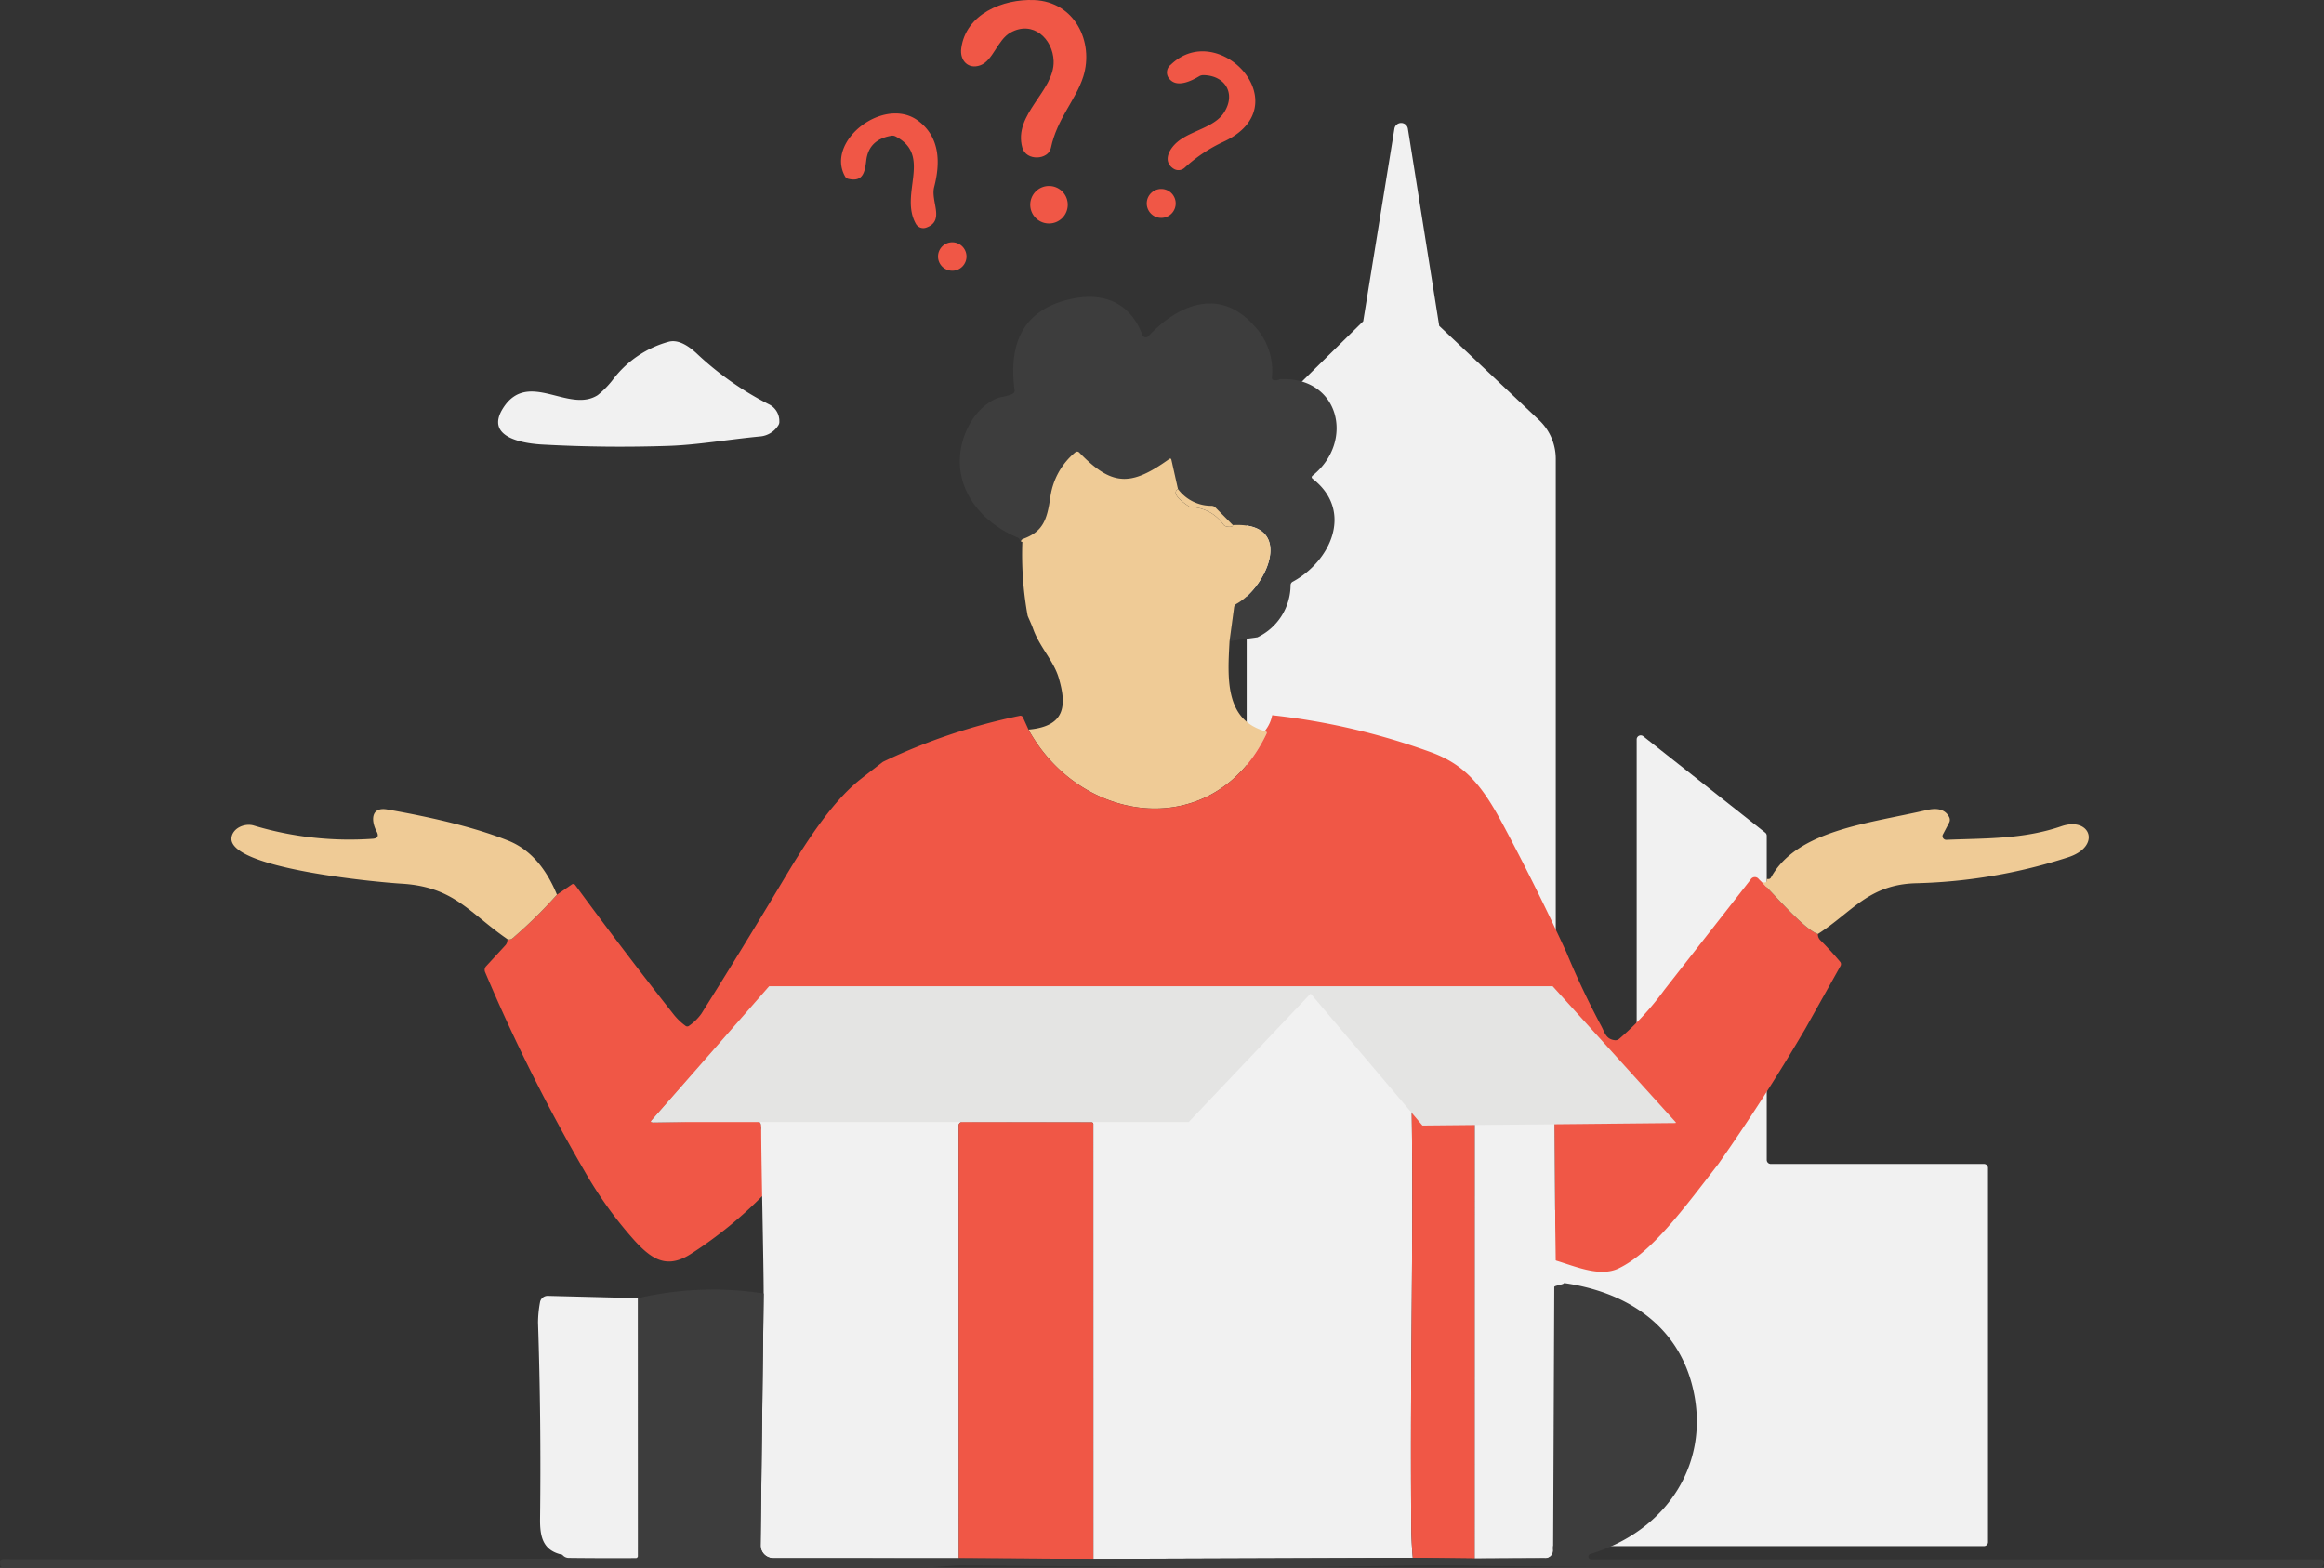 <svg xmlns="http://www.w3.org/2000/svg" width="422.245" height="284.915" viewBox="0 0 422.245 284.915">
  <rect x="0" y="0" width="422.245" height="284.915" fill="#333333" stroke="none"/>
  <g id="Group_2663" data-name="Group 2663" transform="translate(1044.074 -371.164)">
    <g id="Group_2661" data-name="Group 2661" transform="translate(-817.567 393.513)">
      <path id="Path_4235" data-name="Path 4235" d="M-719.933,458.63V560.019l-28.078-18.054-28.078,18.054V454.459l21.173-20.826,5.669-34.985a1.24,1.24,0,0,1,2.449,0l5.693,35.827,18.139,17.118A9.671,9.671,0,0,1-719.933,458.63Z" transform="translate(776.09 -397.606)" fill="#f1f1f1"/>
    </g>
    <path id="Path_4236" data-name="Path 4236" d="M-696.483,530v84.785a.736.736,0,0,1-.735.735h-21.62a.735.735,0,0,0-.735.735v59.6a.735.735,0,0,0,.735.735h85.451a.735.735,0,0,0,.735-.735V607.875a.735.735,0,0,0-.735-.735h-38.73a.736.736,0,0,1-.735-.735V547.51a.734.734,0,0,0-.28-.576l-22.159-17.509A.735.735,0,0,0-696.483,530Z" transform="translate(-50.225 -24.47)" fill="#f1f1f1"/>
    <g id="Group_2662" data-name="Group 2662" transform="translate(-1044.074 371.164)">
      <path id="Path_4237" data-name="Path 4237" d="M-815.276,385.064c1.953-6.238-1.5-13.574-8.926-13.887-5.705-.237-12.442,2.544-13.253,8.8-.287,2.2,1.285,3.846,3.457,3.06,2.324-.845,3.119-4.623,5.486-5.95,4.091-2.282,7.708,1.124,7.844,5.164.177,5.486-7.387,9.652-5.688,15.738.693,2.493,4.733,2.248,5.19.059,1.133-5.367,4.556-8.731,5.891-12.983m15.755.558c1.369,1.488,3.93.228,5.274-.583a1.482,1.482,0,0,1,.778-.22c3.989.051,5.984,3.364,3.753,6.813-1.75,2.7-6.026,3.271-8.461,5.325-1.5,1.268-2.73,3.533-.71,4.852a1.657,1.657,0,0,0,2.037-.177,27.357,27.357,0,0,1,7.075-4.716c13.972-6.483-.8-22.475-9.6-13.988a1.772,1.772,0,0,0-.144,2.7" transform="translate(1012.099 -371.164)" fill="none" stroke="#f7aba2" stroke-miterlimit="10" stroke-width="0"/>
      <path id="Path_4238" data-name="Path 4238" d="M-865.125,534.95c-1.31,1.006-2.637,2.029-3.964,3.068-5.6,4.361-10.616,12.535-14.25,18.612q-7.265,12.133-14.783,24.1a9.209,9.209,0,0,1-2.206,2.172.529.529,0,0,1-.7,0,11.031,11.031,0,0,1-2.181-2.122q-9.09-11.537-17.826-23.438a.463.463,0,0,0-.634-.1l-2.688,1.851" transform="translate(1025.545 -396.514)" fill="none" stroke="#f7aba2" stroke-miterlimit="10" stroke-width="0"/>
      <path id="Path_4239" data-name="Path 4239" d="M-935.187,560.662q-3.106-7.518-8.833-9.813-8.127-3.258-22.01-5.671c-3.017-.524-2.933,2.1-1.919,4.006.439.82.194,1.259-.727,1.319a60.441,60.441,0,0,1-21.6-2.409c-1.488-.456-3.651.33-4.015,2.037-1.242,5.79,27.039,8.309,30.783,8.528,9.635.558,12.29,5.24,19.339,10.1" transform="translate(1036.374 -398.086)" fill="none" stroke="#f7e5ca" stroke-miterlimit="10" stroke-width="0"/>
      <path id="Path_4240" data-name="Path 4240" d="M-935.739,573.09q-.025.2-.051.38a1.324,1.324,0,0,1-.338.719l-3.5,3.8a1,1,0,0,0-.186,1.073,318.99,318.99,0,0,0,18.088,36.193,73.316,73.316,0,0,0,9.061,12.585c3.212,3.525,5.959,5.207,10.3,2.392a75.9,75.9,0,0,0,13.245-10.819" transform="translate(1027.949 -402.417)" fill="none" stroke="#f7aba2" stroke-miterlimit="10" stroke-width="0"/>
      <path id="Path_4241" data-name="Path 4241" d="M-879.833,627.9a58.528,58.528,0,0,1-.085,18.037" transform="translate(1018.666 -410.9)" fill="none" stroke="#f8f8f8" stroke-miterlimit="10" stroke-width="0"/>
      <path id="Path_4242" data-name="Path 4242" d="M-884.1,649.113a60.269,60.269,0,0,0-22.863.854" transform="translate(1022.853 -414.076)" fill="none" stroke="#9e9e9e" stroke-miterlimit="10" stroke-width="0"/>
      <path id="Path_4243" data-name="Path 4243" d="M-910.289,650.174l-16.355-.414a1.405,1.405,0,0,0-1.42,1.192,20.745,20.745,0,0,0-.355,3.66q.583,17.813.372,35.668c-.042,3.381.566,5.781,4.049,6.525" transform="translate(1026.174 -414.283)" fill="none" stroke="#f8f8f8" stroke-miterlimit="10" stroke-width="0"/>
      <path id="Path_4244" data-name="Path 4244" d="M-941.9,696.378c-.347.456-.659.685-.938.693q-50.435.254-100.717.1a.512.512,0,0,0-.516.583c.008.11.017.2.017.3a.6.6,0,0,0,.6.617q83.221.013,166.45.025c2.493,0,5.655-.406,7.759-.4,24.638.169,52.21.583,75.377.118q9.547-.19,16.9-.076c53.105.786,107.267.237,154.321.355a.645.645,0,0,0,.625-.4l.135-.3a.561.561,0,0,0-.507-.794h-132.6a.492.492,0,0,1-.49-.423.491.491,0,0,1,.347-.541c14.031-4.2,22.272-16.871,18.392-31.062-2.958-10.819-12.112-16.617-23.176-18.181" transform="translate(1044.074 -413.856)" fill="none" stroke="#9e9e9e" stroke-miterlimit="10" stroke-width="0"/>
      <path id="Path_4245" data-name="Path 4245" d="M-708.16,646.248a10.323,10.323,0,0,0-1.538-4.108" transform="translate(992.32 -413.104)" fill="none" stroke="#f8f8f8" stroke-miterlimit="10" stroke-width="0"/>
      <path id="Path_4246" data-name="Path 4246" d="M-709.7,638.93c3.778,1.141,8.106,3.077,11.495,1.437,5.959-2.882,11.613-10.591,18.1-18.967" transform="translate(992.32 -409.894)" fill="none" stroke="#f7aba2" stroke-miterlimit="10" stroke-width="0"/>
      <path id="Path_4247" data-name="Path 4247" d="M-656.008,589.186l6.4-11.419a.665.665,0,0,0-.068-.752q-1.762-2.092-3.55-3.88a1.478,1.478,0,0,1-.49-1.175" transform="translate(984.01 -402.242)" fill="none" stroke="#f7aba2" stroke-miterlimit="10" stroke-width="0"/>
      <path id="Path_4248" data-name="Path 4248" d="M-655,567.8c6.28-4.04,9.247-9.01,17.876-9.221a97.017,97.017,0,0,0,27.58-4.716c6.119-1.986,4.057-7.455-1.217-5.646-6.982,2.392-13.676,2.172-20.9,2.468a.67.67,0,0,1-.625-.981l1.124-2.138a1.085,1.085,0,0,0,.008-1.006c-.676-1.327-2.029-1.75-4.049-1.285-10.574,2.451-23.6,3.643-28.323,12.264a.506.506,0,0,1-.473.279c-.093,0-.186,0-.3-.008" transform="translate(985.294 -398.084)" fill="none" stroke="#f7e5ca" stroke-miterlimit="10" stroke-width="0"/>
      <path id="Path_4249" data-name="Path 4249" d="M-689.581,582.759a51.829,51.829,0,0,1-8.19,8.875,1.045,1.045,0,0,1-.794.245c-1.6-.177-1.809-1.361-2.434-2.536q-3.537-6.643-6.348-13.414" transform="translate(991.957 -402.856)" fill="none" stroke="#f7aba2" stroke-miterlimit="10" stroke-width="0"/>
      <path id="Path_4250" data-name="Path 4250" d="M-717.139,568.036q-5.388-11.689-11.343-22.88c-3.694-6.939-6.694-11.072-13.177-13.464a123.611,123.611,0,0,0-28.949-6.762" transform="translate(1001.748 -394.963)" fill="none" stroke="#f1a49c" stroke-miterlimit="10" stroke-width="0"/>
      <path id="Path_4251" data-name="Path 4251" d="M-773.778,499.588a10.564,10.564,0,0,0,6.026-9.458.719.719,0,0,1,.406-.651c6.9-3.753,11.089-12.839,3.626-18.688-.262-.2-.262-.406,0-.617,7.675-6.212,4.818-18.071-6-17.488" transform="translate(1002.238 -383.778)" fill="none" stroke="#979797" stroke-miterlimit="10" stroke-width="0"/>
      <line id="Line_746" data-name="Line 746" x1="5.063" y2="0.693" transform="translate(223.398 115.81)" fill="none" stroke="#9e9e9e" stroke-miterlimit="10" stroke-width="0"/>
      <path id="Path_4252" data-name="Path 4252" d="M-779.768,505.134l.828-6.145a.825.825,0,0,1,.423-.625c5.638-3.119,10.751-14.944-.651-14.318" transform="translate(1003.166 -388.631)" fill="none" stroke="#96846a" stroke-miterlimit="10" stroke-width="0"/>
      <path id="Path_4253" data-name="Path 4253" d="M-780.884,482.849l-3.161-3.186a1,1,0,0,0-.719-.313,7.538,7.538,0,0,1-6.094-3.06" transform="translate(1004.882 -387.435)" fill="none" stroke="#979797" stroke-miterlimit="10" stroke-width="0"/>
      <path id="Path_4254" data-name="Path 4254" d="M-770.856,524.93a6.58,6.58,0,0,1-1.352,2.882" transform="translate(1001.995 -394.963)" fill="none" stroke="#f7aba2" stroke-miterlimit="10" stroke-width="0"/>
      <path id="Path_4255" data-name="Path 4255" d="M-686.328,580.252l15.687-20.057a.876.876,0,0,1,1.488-.093l.625.617" transform="translate(988.703 -400.349)" fill="none" stroke="#f1a49c" stroke-miterlimit="10" stroke-width="0"/>
      <path id="Path_4256" data-name="Path 4256" d="M-665.268,560.9c2.012,2,7.793,8.655,10.117,9.348" transform="translate(985.444 -400.53)" fill="none" stroke="#f0916e" stroke-miterlimit="10" stroke-width="0"/>
      <path id="Path_4257" data-name="Path 4257" d="M-694.4,590.956q-7.493,12.754-15.789,24.562m-29.591,17.53-.2-24.85a.252.252,0,0,1,.287-.287l20.522-.085c.5,0,.575-.186.245-.549L-740.1,583.84a1.327,1.327,0,0,0-.98-.44H-882.12a.846.846,0,0,0-.668.3L-903.969,607.6a.227.227,0,0,0,.169.38l18.586-.3a.969.969,0,0,1,1.116,1.175,45.982,45.982,0,0,0,.533,12.163" transform="translate(1022.398 -404.013)" fill="none" stroke="#f1a49c" stroke-miterlimit="10" stroke-width="0"/>
      <path id="Path_4258" data-name="Path 4258" d="M-934.978,571.607a.955.955,0,0,0,.947-.211A83.562,83.562,0,0,0-926,563.51" transform="translate(1027.188 -400.934)" fill="none" stroke="#f0916e" stroke-miterlimit="10" stroke-width="0"/>
      <path id="Path_4259" data-name="Path 4259" d="M-790.933,476.29q-1.395.913,1.944,3.127a.933.933,0,0,0,.473.161,7.453,7.453,0,0,1,5.815,3.144,1,1,0,0,0,.676.406q1.078.152,1.065-.279" transform="translate(1004.957 -387.435)" fill="none" stroke="#f0dec4" stroke-miterlimit="10" stroke-width="0"/>
      <path id="Path_4260" data-name="Path 4260" d="M-779.8,509c-.355,6.635-.9,14.208,6.39,16.347" transform="translate(1003.198 -392.497)" fill="none" stroke="#f7e5ca" stroke-miterlimit="10" stroke-width="0"/>
      <path id="Path_4261" data-name="Path 4261" d="M-780.069,528.291a.455.455,0,0,1,.211.076.282.282,0,0,1,.11.389c-9.374,19.7-33.64,16.744-43.25-.735" transform="translate(1009.856 -395.441)" fill="none" stroke="#f0916e" stroke-miterlimit="10" stroke-width="0"/>
      <path id="Path_4262" data-name="Path 4262" d="M-827.839,527.559l-.989-2.181a.507.507,0,0,0-.625-.321,107.743,107.743,0,0,0-24.824,8.359" transform="translate(1014.698 -394.98)" fill="none" stroke="#f1a49c" stroke-miterlimit="10" stroke-width="0"/>
      <path id="Path_4263" data-name="Path 4263" d="M-710.853,647c-.085.287-.541.4-1.369.338-.27-.017-.406.11-.406.372l-.211,47.7a1.414,1.414,0,0,1-1.589,1.589l-12.67.059" transform="translate(995.014 -413.856)" fill="none" stroke="#979797" stroke-miterlimit="10" stroke-width="0"/>
      <path id="Path_4264" data-name="Path 4264" d="M-729.214,690.812l.008-78.9a.353.353,0,0,0-.4-.4h-6.1a.572.572,0,0,1-.414-.186l-3.8-4.285c-.507-.575-.752-.482-.744.287.414,25.678-.287,46.9-.051,77.355.008,2.071.1,4.066.279,6" transform="translate(997.129 -407.615)" fill="none" stroke="#f1a49c" stroke-miterlimit="10" stroke-width="0"/>
      <line id="Line_747" data-name="Line 747" x1="58.042" y2="0.203" transform="translate(198.649 283.071)" fill="none" stroke="#979797" stroke-miterlimit="10" stroke-width="0"/>
      <path id="Path_4265" data-name="Path 4265" d="M-813.529,691.77l-.008-78.944a.364.364,0,0,0-.414-.414l-23.278-.042a.674.674,0,0,0-.769.769l.017,78.513" transform="translate(1012.178 -408.496)" fill="none" stroke="#f1a49c" stroke-miterlimit="10" stroke-width="0"/>
      <path id="Path_4266" data-name="Path 4266" d="M-844.572,697.359l-33.708-.017a2.3,2.3,0,0,1-2.3-2.324l.558-45.777" transform="translate(1018.768 -414.203)" fill="none" stroke="#979797" stroke-miterlimit="10" stroke-width="0"/>
      <path id="Path_4267" data-name="Path 4267" d="M-664.448,560.14a1.879,1.879,0,0,1,.008.3.326.326,0,0,1-.355.33l-.473.008" transform="translate(985.444 -400.413)" fill="none" stroke="#f0dec4" stroke-miterlimit="10" stroke-width="0"/>
      <path id="Path_4268" data-name="Path 4268" d="M-923.188,696.881a1.473,1.473,0,0,0,1.15.575q6.187.076,12.129.034a.386.386,0,0,0,.44-.44l-.009-46.8" transform="translate(1025.363 -414.359)" fill="none" stroke="#979797" stroke-miterlimit="10" stroke-width="0"/>
      <path id="Path_4269" data-name="Path 4269" d="M-813.526,706.273l-24.452-.118m93.718.042-11.225-.127" transform="translate(1012.175 -422.999)" fill="none" stroke="#974a42" stroke-miterlimit="10" stroke-width="0"/>
      <path id="Path_4270" data-name="Path 4270" d="M-849.307,396.86c-6.17-4.547-16.854,3.711-13.253,10.126a.88.88,0,0,0,.617.456c2.595.6,2.984-1.141,3.237-3.322q.444-3.816,4.564-4.514a1.217,1.217,0,0,1,.769.127c6.711,3.474.634,10.464,3.685,15.882a1.552,1.552,0,0,0,1.868.693c3.491-1.234.769-4.742,1.454-7.387,1.149-4.429,1.065-9.1-2.941-12.061m27.216,15.282a3.4,3.4,0,0,0-3.406-3.406,3.4,3.4,0,0,0-3.406,3.406,3.4,3.4,0,0,0,3.406,3.406,3.4,3.4,0,0,0,3.406-3.406m19.609-.237a2.626,2.626,0,0,0-2.629-2.629,2.626,2.626,0,0,0-2.629,2.629,2.626,2.626,0,0,0,2.629,2.629,2.626,2.626,0,0,0,2.629-2.629m-38.01,9.644a2.586,2.586,0,0,0-2.586-2.586,2.586,2.586,0,0,0-2.586,2.586,2.586,2.586,0,0,0,2.586,2.586,2.586,2.586,0,0,0,2.586-2.586" transform="translate(1016.092 -374.938)" fill="none" stroke="#f7aba2" stroke-miterlimit="10" stroke-width="0"/>
      <path id="Path_4271" data-name="Path 4271" d="M-918.9,454.316c-5.291,3.389-12.687-4.759-17.209,2.384-3.432,5.435,4.023,6.432,7.193,6.6q11.474.621,22.973.237c5.147-.177,10.794-1.158,16.507-1.707a4.323,4.323,0,0,0,3.339-2.012,1.115,1.115,0,0,0,.194-.744,3.377,3.377,0,0,0-1.741-3.009,56.6,56.6,0,0,1-13.076-9.128c-1.5-1.437-3.44-2.8-5.266-2.324a18.989,18.989,0,0,0-9.991,6.669,16.465,16.465,0,0,1-2.924,3.034" transform="translate(1027.5 -382.517)" fill="none" stroke="#f8f8f8" stroke-miterlimit="10" stroke-width="0"/>
      <path id="Path_4272" data-name="Path 4272" d="M-824.2,371.177c7.421.313,10.878,7.649,8.926,13.887-1.335,4.251-4.759,7.615-5.891,12.983-.456,2.189-4.5,2.434-5.19-.059-1.7-6.086,5.866-10.253,5.688-15.738-.135-4.04-3.753-7.446-7.844-5.164-2.367,1.327-3.161,5.105-5.486,5.95-2.172.786-3.744-.862-3.457-3.06.811-6.255,7.548-9.035,13.253-8.8Z" transform="translate(1012.099 -371.164)" fill="#f05746"/>
      <path id="Path_4273" data-name="Path 4273" d="M-792.67,387.332a1.772,1.772,0,0,1,.144-2.7c8.8-8.486,23.573,7.506,9.6,13.988A27.357,27.357,0,0,0-790,403.341a1.657,1.657,0,0,1-2.037.177c-2.02-1.319-.794-3.584.71-4.852,2.434-2.054,6.711-2.62,8.461-5.325,2.231-3.449.237-6.762-3.753-6.813a1.482,1.482,0,0,0-.778.22c-1.344.811-3.9,2.071-5.274.583Z" transform="translate(1005.248 -372.873)" fill="#f05746"/>
      <path id="Path_4274" data-name="Path 4274" d="M-849.307,396.86c4.006,2.958,4.091,7.632,2.941,12.061-.685,2.646,2.037,6.153-1.454,7.387a1.552,1.552,0,0,1-1.868-.693c-3.051-5.418,3.026-12.408-3.685-15.882a1.217,1.217,0,0,0-.769-.127q-4.12.7-4.564,4.514c-.254,2.181-.642,3.922-3.237,3.322a.88.88,0,0,1-.617-.456c-3.6-6.415,7.083-14.673,13.253-10.126Z" transform="translate(1016.092 -374.938)" fill="#f05746"/>
      <path id="Path_4275" data-name="Path 4275" d="M-815.8,414.556a3.4,3.4,0,0,1-3.406,3.406,3.4,3.4,0,0,1-3.406-3.406,3.4,3.4,0,0,1,3.406-3.406,3.4,3.4,0,0,1,3.406,3.406Z" transform="translate(1009.796 -377.352)" fill="#f05746"/>
      <path id="Path_4276" data-name="Path 4276" d="M-792.311,414.419a2.626,2.626,0,0,1-2.629,2.629,2.626,2.626,0,0,1-2.629-2.629,2.626,2.626,0,0,1,2.629-2.629,2.626,2.626,0,0,1,2.629,2.629Z" transform="translate(1005.921 -377.452)" fill="#f05746"/>
      <path id="Path_4277" data-name="Path 4277" d="M-837.265,425.836a2.586,2.586,0,0,1-2.586,2.586,2.586,2.586,0,0,1-2.586-2.586,2.586,2.586,0,0,1,2.586-2.586,2.586,2.586,0,0,1,2.586,2.586Z" transform="translate(1012.865 -379.225)" fill="#f05746"/>
      <path id="Path_4278" data-name="Path 4278" d="M-777.249,486.743a.718.718,0,0,0-.406.651,10.564,10.564,0,0,1-6.026,9.458l-5.063.693.828-6.145a.825.825,0,0,1,.423-.625c5.638-3.119,10.751-14.944-.651-14.318l-3.161-3.186a1,1,0,0,0-.718-.313,7.538,7.538,0,0,1-6.094-3.06l-1.183-5.283c-.059-.262-.194-.321-.414-.161-6.889,4.928-10.337,5.046-16.338-1.192a.524.524,0,0,0-.718-.034,12.825,12.825,0,0,0-4.53,8.123c-.583,4-1.251,6.272-4.945,7.607a.558.558,0,0,0-.254.169.549.549,0,0,0-.161.287.48.48,0,0,1-.228-.321.537.537,0,0,0-.321-.355c-5.874-2.384-10.684-7.607-10.54-14.149.1-4.328,2.409-9.145,6.542-11.089.727-.347,2.139-.414,3.051-.9a.609.609,0,0,0,.347-.685q-1.813-13.807,10.084-16.5c6.069-1.378,10.92.583,13.152,6.5a.656.656,0,0,0,1.09.211c5.409-5.773,12.932-8.917,19.17-1.936a11.9,11.9,0,0,1,3.271,9.433.421.421,0,0,0,.389.507,1.652,1.652,0,0,0,1.031-.177c10.819-.583,13.676,11.275,6,17.488-.262.211-.262.414,0,.617C-766.16,473.9-770.352,482.991-777.249,486.743Z" transform="translate(1012.14 -381.043)" fill="#3d3d3d"/>
      <path id="Path_4279" data-name="Path 4279" d="M-936.11,456.7c4.522-7.142,11.918,1.006,17.209-2.384a16.465,16.465,0,0,0,2.924-3.034,18.989,18.989,0,0,1,9.991-6.669c1.826-.473,3.77.887,5.266,2.324a56.6,56.6,0,0,0,13.076,9.128,3.377,3.377,0,0,1,1.741,3.009,1.115,1.115,0,0,1-.194.744,4.323,4.323,0,0,1-3.339,2.012c-5.714.549-11.36,1.53-16.507,1.707q-11.5.393-22.973-.237c-3.17-.169-10.625-1.166-7.193-6.6Z" transform="translate(1027.5 -382.517)" fill="#f1f1f1"/>
      <path id="Path_4280" data-name="Path 4280" d="M-780.112,519.116a.282.282,0,0,1,.11.389c-9.374,19.7-33.64,16.744-43.25-.735,6.677-.583,7.015-4.311,5.485-9.45-.921-3.06-3.5-5.629-4.649-8.892-.338-.955-.947-2.181-.989-2.392a62.086,62.086,0,0,1-.955-13.38.6.6,0,0,1-.271-.093.55.55,0,0,1,.161-.287.559.559,0,0,1,.254-.169c3.694-1.336,4.361-3.609,4.945-7.607a12.825,12.825,0,0,1,4.53-8.123.524.524,0,0,1,.718.034c6,6.238,9.45,6.119,16.338,1.192.22-.161.355-.1.414.161l1.183,5.283q-1.395.913,1.944,3.127a.933.933,0,0,0,.473.161,7.453,7.453,0,0,1,5.815,3.144,1,1,0,0,0,.676.406q1.078.152,1.065-.279c11.4-.625,6.288,11.2.651,14.318a.825.825,0,0,0-.423.625l-.828,6.145c-.355,6.635-.9,14.208,6.39,16.347A.455.455,0,0,1-780.112,519.116Z" transform="translate(1010.109 -386.19)" fill="#efcb96"/>
      <path id="Path_4281" data-name="Path 4281" d="M-790.933,476.29a7.538,7.538,0,0,0,6.094,3.06,1,1,0,0,1,.719.313l3.161,3.186q.013.431-1.065.279a1,1,0,0,1-.676-.406,7.453,7.453,0,0,0-5.815-3.144.933.933,0,0,1-.473-.161q-3.334-2.219-1.944-3.127Z" transform="translate(1004.957 -387.435)" fill="#efcb96"/>
      <path id="Path_4282" data-name="Path 4282" d="M-796.809,524.93a123.611,123.611,0,0,1,28.949,6.762c6.483,2.392,9.483,6.525,13.177,13.464q5.959,11.195,11.343,22.88,2.8,6.77,6.348,13.414c.625,1.175.837,2.358,2.434,2.536a1.045,1.045,0,0,0,.794-.245,51.829,51.829,0,0,0,8.19-8.875l15.687-20.057a.876.876,0,0,1,1.488-.093l.625.617c2.012,2,7.793,8.655,10.117,9.348a1.478,1.478,0,0,0,.49,1.175q1.788,1.788,3.55,3.88a.665.665,0,0,1,.068.752l-6.4,11.419q-7.493,12.754-15.789,24.562c-6.483,8.376-12.137,16.085-18.1,18.967-3.389,1.64-7.717-.3-11.495-1.437l-.2-24.85a.252.252,0,0,1,.287-.287l20.522-.085c.5,0,.575-.186.245-.549l-21.173-23.438a1.327,1.327,0,0,0-.98-.44H-887.671a.846.846,0,0,0-.668.3l-21.181,23.895a.227.227,0,0,0,.169.38l18.586-.3a.969.969,0,0,1,1.116,1.175c-.125,2.008,2.253,3.861,2.285,5.557.047,2.553-2.153,4.752-1.752,6.605a75.9,75.9,0,0,1-13.245,10.819c-4.344,2.815-7.091,1.133-10.3-2.392a73.316,73.316,0,0,1-9.061-12.585,319,319,0,0,1-18.088-36.193,1,1,0,0,1,.186-1.073l3.5-3.8a1.324,1.324,0,0,0,.338-.718q.025-.177.051-.38a.955.955,0,0,0,.947-.211,83.562,83.562,0,0,0,8.03-7.886l2.688-1.851a.463.463,0,0,1,.634.1q8.735,11.9,17.826,23.438a11.031,11.031,0,0,0,2.181,2.122.529.529,0,0,0,.7,0,9.207,9.207,0,0,0,2.206-2.172q7.518-11.956,14.783-24.1c3.634-6.077,8.647-14.25,14.25-18.612,1.327-1.04,2.654-2.062,3.964-3.068A107.742,107.742,0,0,1-842.7,525.04a.507.507,0,0,1,.625.321l.989,2.181c9.61,17.479,33.877,20.438,43.25.735a.282.282,0,0,0-.11-.389.455.455,0,0,0-.211-.076,6.58,6.58,0,0,0,1.352-2.882Z" transform="translate(1027.949 -394.963)" fill="#f05746"/>
      <path id="Path_4283" data-name="Path 4283" d="M-935.187,560.662a83.562,83.562,0,0,1-8.03,7.886.955.955,0,0,1-.947.211c-7.049-4.86-9.7-9.543-19.339-10.1-3.744-.22-32.026-2.739-30.783-8.528.363-1.707,2.527-2.493,4.015-2.037a60.441,60.441,0,0,0,21.6,2.409c.921-.059,1.166-.5.727-1.319-1.014-1.9-1.1-4.53,1.919-4.006q13.883,2.422,22.01,5.671,5.731,2.295,8.833,9.813Z" transform="translate(1036.374 -398.086)" fill="#efcb96"/>
      <path id="Path_4284" data-name="Path 4284" d="M-655.151,567.8c-2.324-.693-8.106-7.345-10.117-9.348l.473-.008a.326.326,0,0,0,.355-.33,1.879,1.879,0,0,0-.008-.3c.11.008.2.008.3.008a.506.506,0,0,0,.473-.279c4.725-8.621,17.75-9.813,28.323-12.264,2.02-.465,3.372-.042,4.049,1.285a1.085,1.085,0,0,1-.008,1.006l-1.124,2.138a.67.67,0,0,0,.625.981c7.227-.3,13.921-.076,20.9-2.468,5.274-1.809,7.336,3.66,1.217,5.646a97.017,97.017,0,0,1-27.58,4.716c-8.63.211-11.6,5.181-17.876,9.221Z" transform="translate(985.444 -398.084)" fill="#efcb96"/>
      <path id="Path_4285" data-name="Path 4285" d="M-740.012,637.866l-.211,47.7a1.414,1.414,0,0,1-1.589,1.589l-12.67.059.008-78.9a.353.353,0,0,0-.4-.4h-6.1a.572.572,0,0,1-.414-.186l-3.8-4.285c-.507-.575-.752-.482-.744.287.414,25.678-.287,46.9-.051,77.355.008,2.071.1,4.066.279,6l-58.042.2-.008-78.944a.364.364,0,0,0-.414-.414l-23.278-.042a.674.674,0,0,0-.769.769l.017,78.513-33.708-.017a2.3,2.3,0,0,1-2.3-2.324l.558-45.777c0-5.328-.448-24.022-.448-30.2,0-.8-.321-1.183-1.116-1.175l-18.586.3a.227.227,0,0,1-.169-.38l21.181-23.895a.846.846,0,0,1,.668-.3h141.043a1.327,1.327,0,0,1,.98.44l21.173,23.438c.33.363.254.549-.245.549l-20.522.085a.252.252,0,0,0-.287.287l.2,24.85h0a10.323,10.323,0,0,1,1.538,4.108c-.085.287-.541.4-1.369.338" transform="translate(1022.398 -404.013)" fill="#f1f1f1"/>
      <path id="Path_4286" data-name="Path 4286" d="M-729.214,690.812l-11.225-.127c-.177-1.936-.27-3.93-.279-6-.237-30.453.465-51.677.051-77.355-.008-.769.237-.862.744-.287l3.8,4.285a.572.572,0,0,0,.414.186h6.1a.353.353,0,0,1,.4.4l-.008,78.9Z" transform="translate(997.129 -407.615)" fill="#f05746"/>
      <path id="Path_4287" data-name="Path 4287" d="M-813.529,691.77l-24.452-.118L-838,613.139a.674.674,0,0,1,.769-.769l23.278.042a.364.364,0,0,1,.414.414l.008,78.944Z" transform="translate(1012.178 -408.496)" fill="#f05746"/>
      <path id="Path_4288" data-name="Path 4288" d="M-759.913,647c11.064,1.564,20.218,7.362,23.176,18.181,3.88,14.191-4.361,26.861-18.392,31.062a.491.491,0,0,0-.347.541.492.492,0,0,0,.49.423h132.6a.561.561,0,0,1,.507.794l-.135.3a.645.645,0,0,1-.625.4c-47.054-.118-101.216.431-154.321-.355q-7.354-.114-16.9.076c-23.168.465-50.739.051-75.377-.118-2.1-.008-5.266.4-7.759.4q-83.221-.14-166.45-.025a.6.6,0,0,1-.6-.617c0-.093-.008-.186-.017-.3a.512.512,0,0,1,.516-.583q50.282.152,100.717-.1c.279-.008.592-.237.938-.693a1.473,1.473,0,0,0,1.15.575q6.187.076,12.129.034a.386.386,0,0,0,.44-.44l-.008-46.8a60.269,60.269,0,0,1,22.863-.854l-.558,45.777a2.3,2.3,0,0,0,2.3,2.324l33.708.017,24.452.118,58.042-.2,11.225.127,12.67-.059a1.414,1.414,0,0,0,1.589-1.589l.211-47.7c0-.262,1.69-.423,1.775-.71Z" transform="translate(1044.074 -413.856)" fill="#3d3d3d"/>
      <path id="Path_4289" data-name="Path 4289" d="M-910.289,650.174l.009,46.8a.386.386,0,0,1-.44.44q-5.946.038-12.129-.034a1.473,1.473,0,0,1-1.15-.575c-3.482-.744-4.091-3.144-4.049-6.525q.216-17.851-.372-35.668a20.745,20.745,0,0,1,.355-3.66,1.405,1.405,0,0,1,1.42-1.192l16.355.414Z" transform="translate(1026.174 -414.283)" fill="#f1f1f1"/>
    </g>
    <path id="Path_4290" data-name="Path 4290" d="M-882.7,583.223l-21.443,24.5a.092.092,0,0,0,.069.152h97.589a.1.1,0,0,0,.067-.029l22.056-23.243a.091.091,0,0,1,.136,0L-764,608.476a.093.093,0,0,0,.071.032l45.9-.45a.092.092,0,0,0,.067-.153l-22.335-24.684a.09.09,0,0,0-.068-.03H-882.628A.09.09,0,0,0-882.7,583.223Z" transform="translate(-21.655 -32.817)" fill="#e4e4e3"/>
  </g>
</svg>
